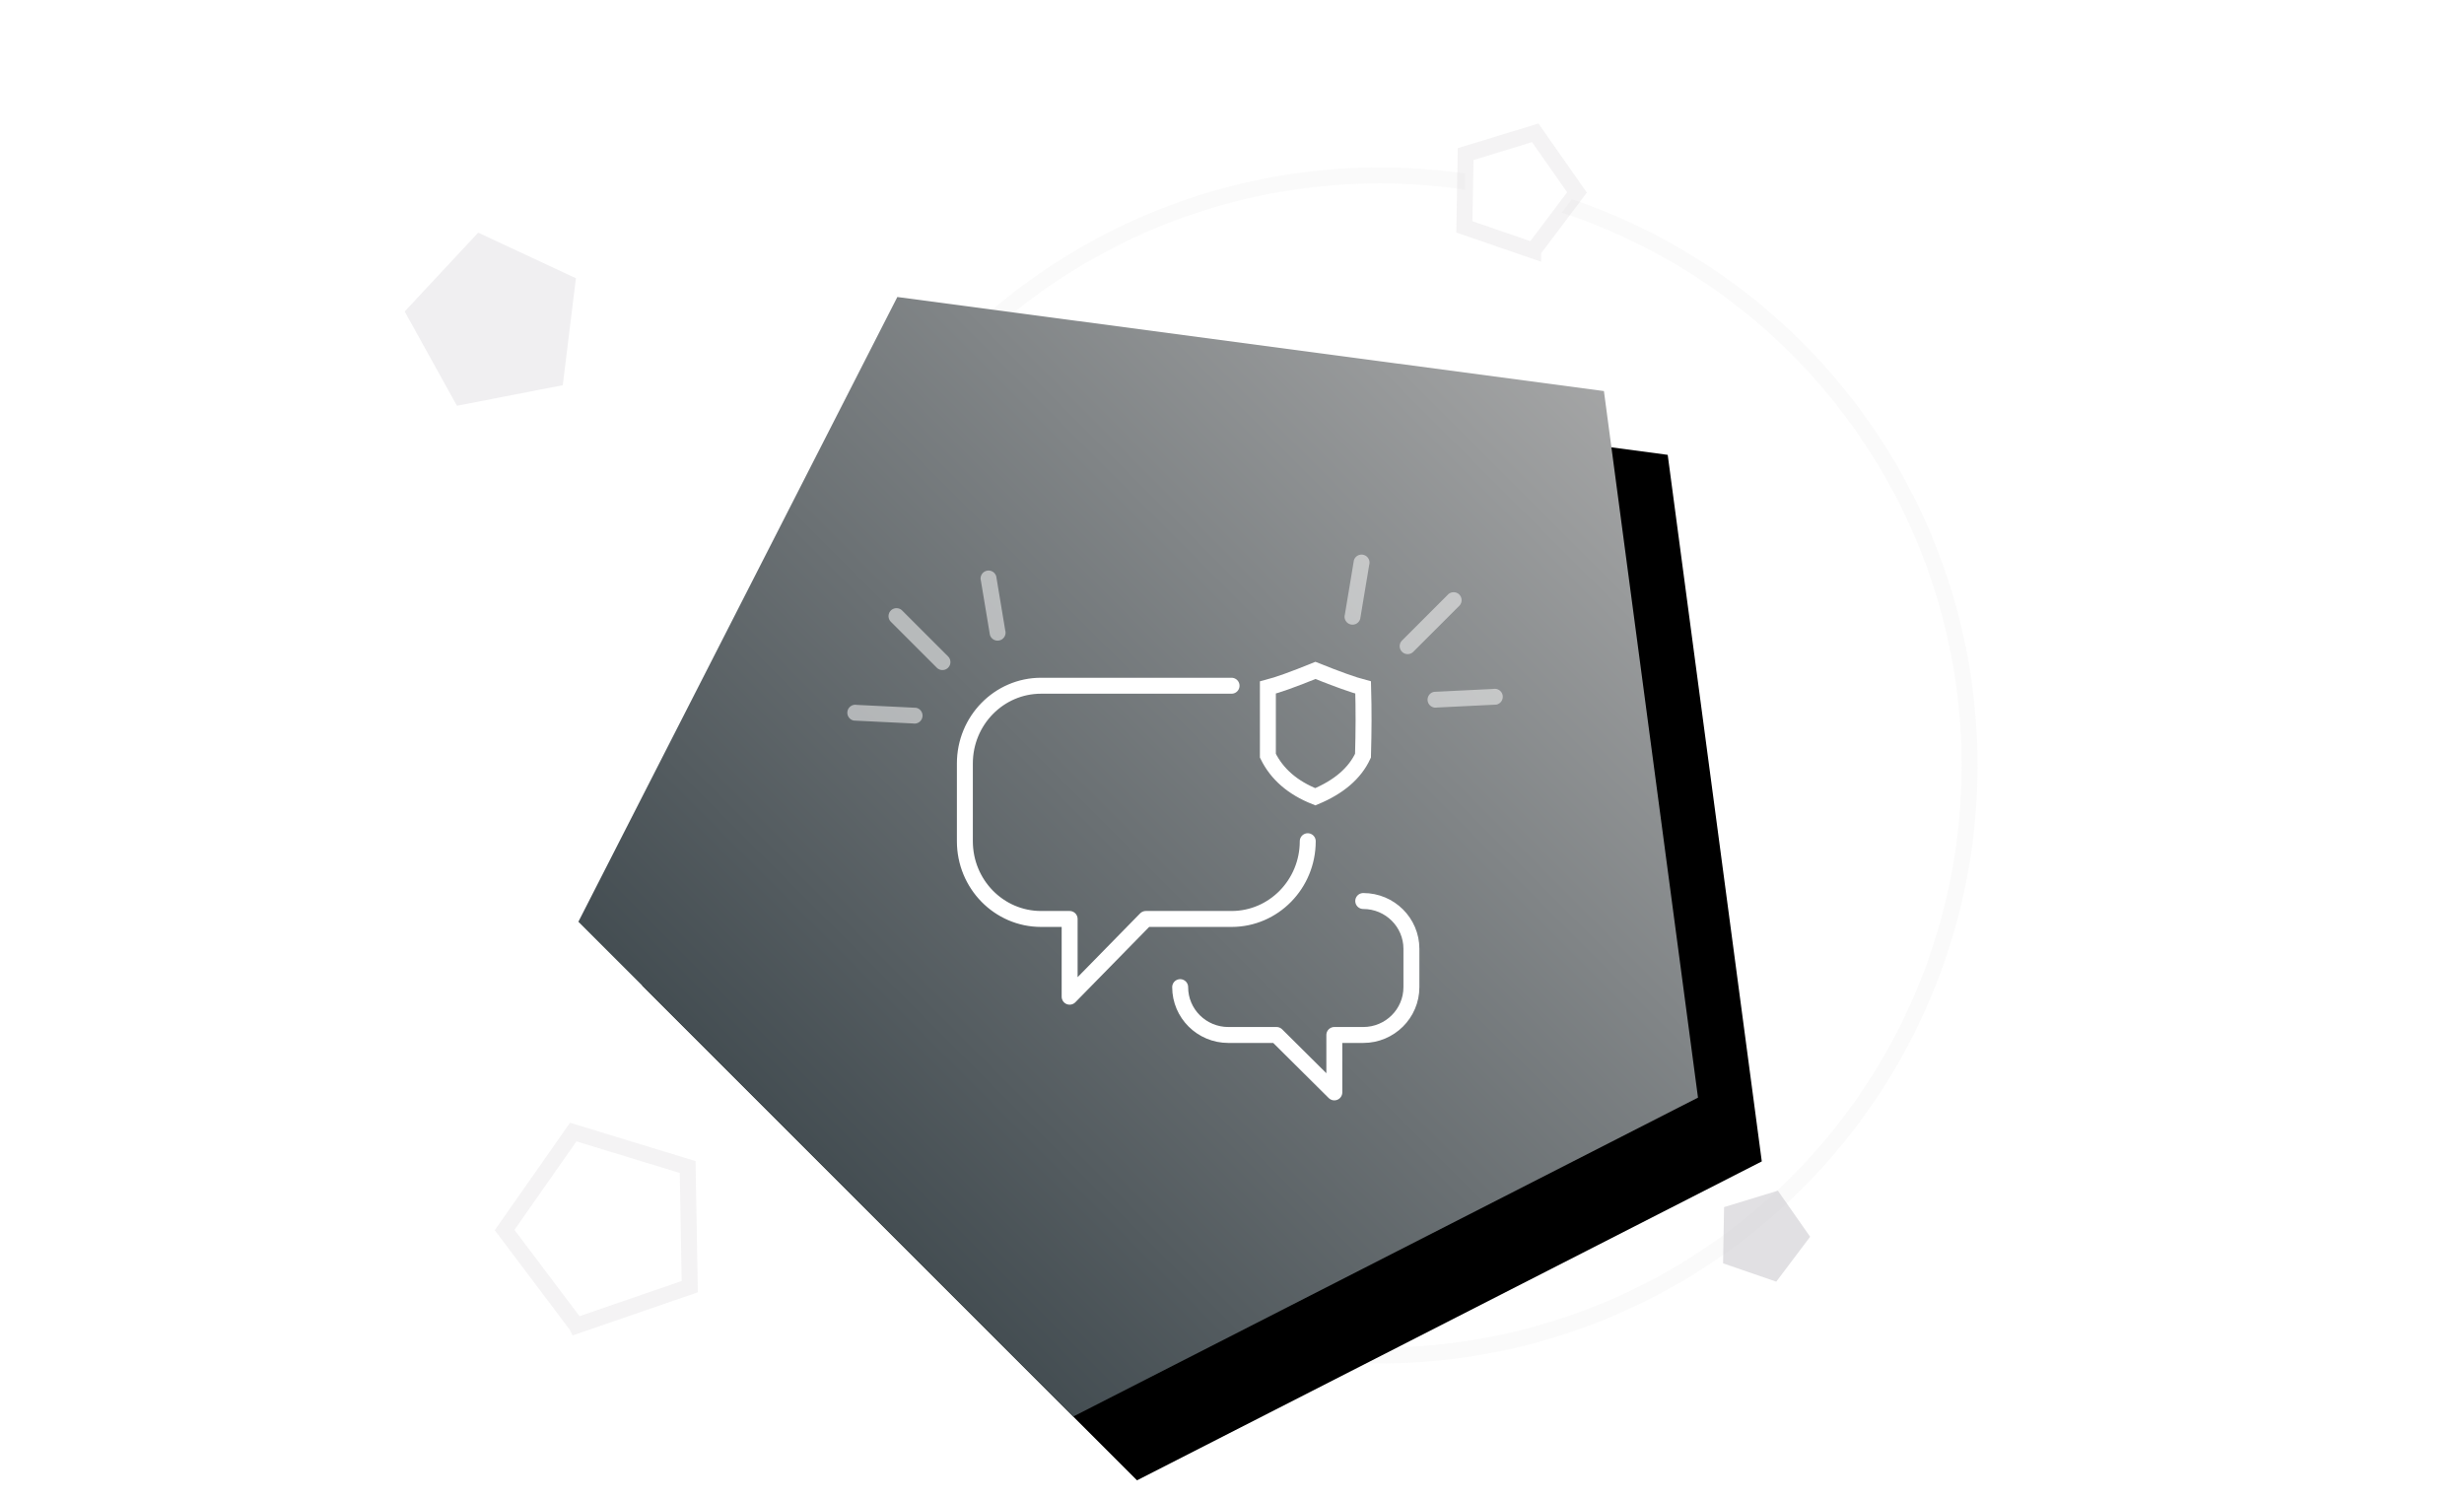 <svg xmlns="http://www.w3.org/2000/svg" xmlns:xlink="http://www.w3.org/1999/xlink" width="309" height="188" viewBox="0 0 309 188">
    <defs>
        <linearGradient id="c" x1="100%" x2="0%" y1="0%" y2="100%">
            <stop offset="0%" stop-color="#AFAFAF"/>
            <stop offset="100%" stop-color="#263238"/>
        </linearGradient>
        <path id="b" d="M155.141 35.045l11.798 88.612-78.35 39.997-62.056-62.056 39.997-78.35z"/>
        <filter id="a" width="165.5%" height="165.5%" x="-27.1%" y="-27.1%" filterUnits="objectBoundingBox">
            <feOffset dx="8" dy="8" in="SourceAlpha" result="shadowOffsetOuter1"/>
            <feGaussianBlur in="shadowOffsetOuter1" result="shadowBlurOuter1" stdDeviation="14"/>
            <feColorMatrix in="shadowBlurOuter1" values="0 0 0 0 0.784 0 0 0 0 0.78 0 0 0 0 0.8 0 0 0 0.55 0"/>
        </filter>
    </defs>
    <g fill="none" fill-rule="evenodd" transform="translate(46 14)">
        <circle cx="127" cy="82" r="74" stroke="#F5F5F5" stroke-opacity=".55" stroke-width="2"/>
        <path fill="#FFF" stroke="#C8C7CC" stroke-opacity=".2" stroke-width="2" d="M26.312 152.25l14.188-4.886-.262-15.002-14.35-4.387-8.606 12.291 9.03 11.983z"/>
        <path fill="#C8C7CC" fill-opacity=".55" d="M181 141.105l-4.246 5.633-6.669-2.297.123-7.052 6.745-2.062z"/>
        <path fill="#FFF" stroke="#C8C7CC" stroke-opacity=".2" stroke-width="2" d="M146.27 17.425l-8.63-2.972.16-9.125 8.728-2.669 5.235 7.476-5.493 7.29z"/>
        <path fill="#C8C7CC" fill-opacity=".55" d="M26.222 20.89l-1.648 13.42-13.27 2.579-6.555-11.824 9.22-9.887z" opacity=".5"/>
        <use fill="#000" filter="url(#a)" xlink:href="#b"/>
        <use fill="url(#c)" xlink:href="#b"/>
        <g stroke="#FFF" stroke-linecap="round" stroke-linejoin="round" stroke-width="2">
            <path d="M108.444 72H84.556C79.279 72 75 76.366 75 81.75v9.75c0 5.387 4.279 9.75 9.556 9.75h3.583V111l9.555-9.75h10.75c5.278 0 9.556-4.363 9.556-9.75M102 109.8c0 3.314 2.704 6 6.042 6h6.041l7.25 7.2v-7.2h3.625c3.338 0 6.042-2.686 6.042-6V105c0-3.314-2.704-6-6.042-6"/>
        </g>
        <path stroke="#FFF" stroke-width="2" d="M124.928 80.772c-1.035 2.229-3.048 3.928-5.979 5.153-2.81-1.112-4.804-2.818-5.949-5.151v-8.552c1.201-.309 3.19-1.014 5.964-2.143 2.81 1.126 4.804 1.832 5.982 2.14.078 2.899.072 5.335-.018 8.553z"/>
        <path fill="#F5F5F5" fill-opacity=".55" fill-rule="nonzero" d="M142.442 73.207a1 1 0 0 1-.683 1.133l-.122.03-7.435.363a1 1 0 0 1-.48-1.937l.123-.03 7.434-.364a1 1 0 0 1 1.163.805zm-17.42-17.613a1 1 0 0 1 .711 1.123l-.025.114-1.13 6.787-.04.11a1 1 0 0 1-1.909-.548l.026-.114 1.13-6.787.039-.11a1 1 0 0 1 1.198-.575zM137 60.566a1 1 0 0 1 .077 1.327l-.077.087-5.762 5.762a1 1 0 0 1-1.492-1.327l.078-.088 5.761-5.761a1 1 0 0 1 1.415 0zM60.277 75.207a1 1 0 0 0 .683 1.133l.122.03 7.434.363a1 1 0 0 0 .48-1.937l-.122-.03-7.435-.364a1 1 0 0 0-1.162.805zm17.42-17.613a1 1 0 0 0-.712 1.123l.026.114 1.13 6.787.039.11a1 1 0 0 0 1.91-.548l-.026-.114-1.13-6.787-.04-.11a1 1 0 0 0-1.198-.575zM65.72 62.566a1 1 0 0 0-.078 1.327l.078.087 5.761 5.762a1 1 0 0 0 1.492-1.327l-.077-.088-5.762-5.761a1 1 0 0 0-1.414 0z"/>
    </g>
</svg>
